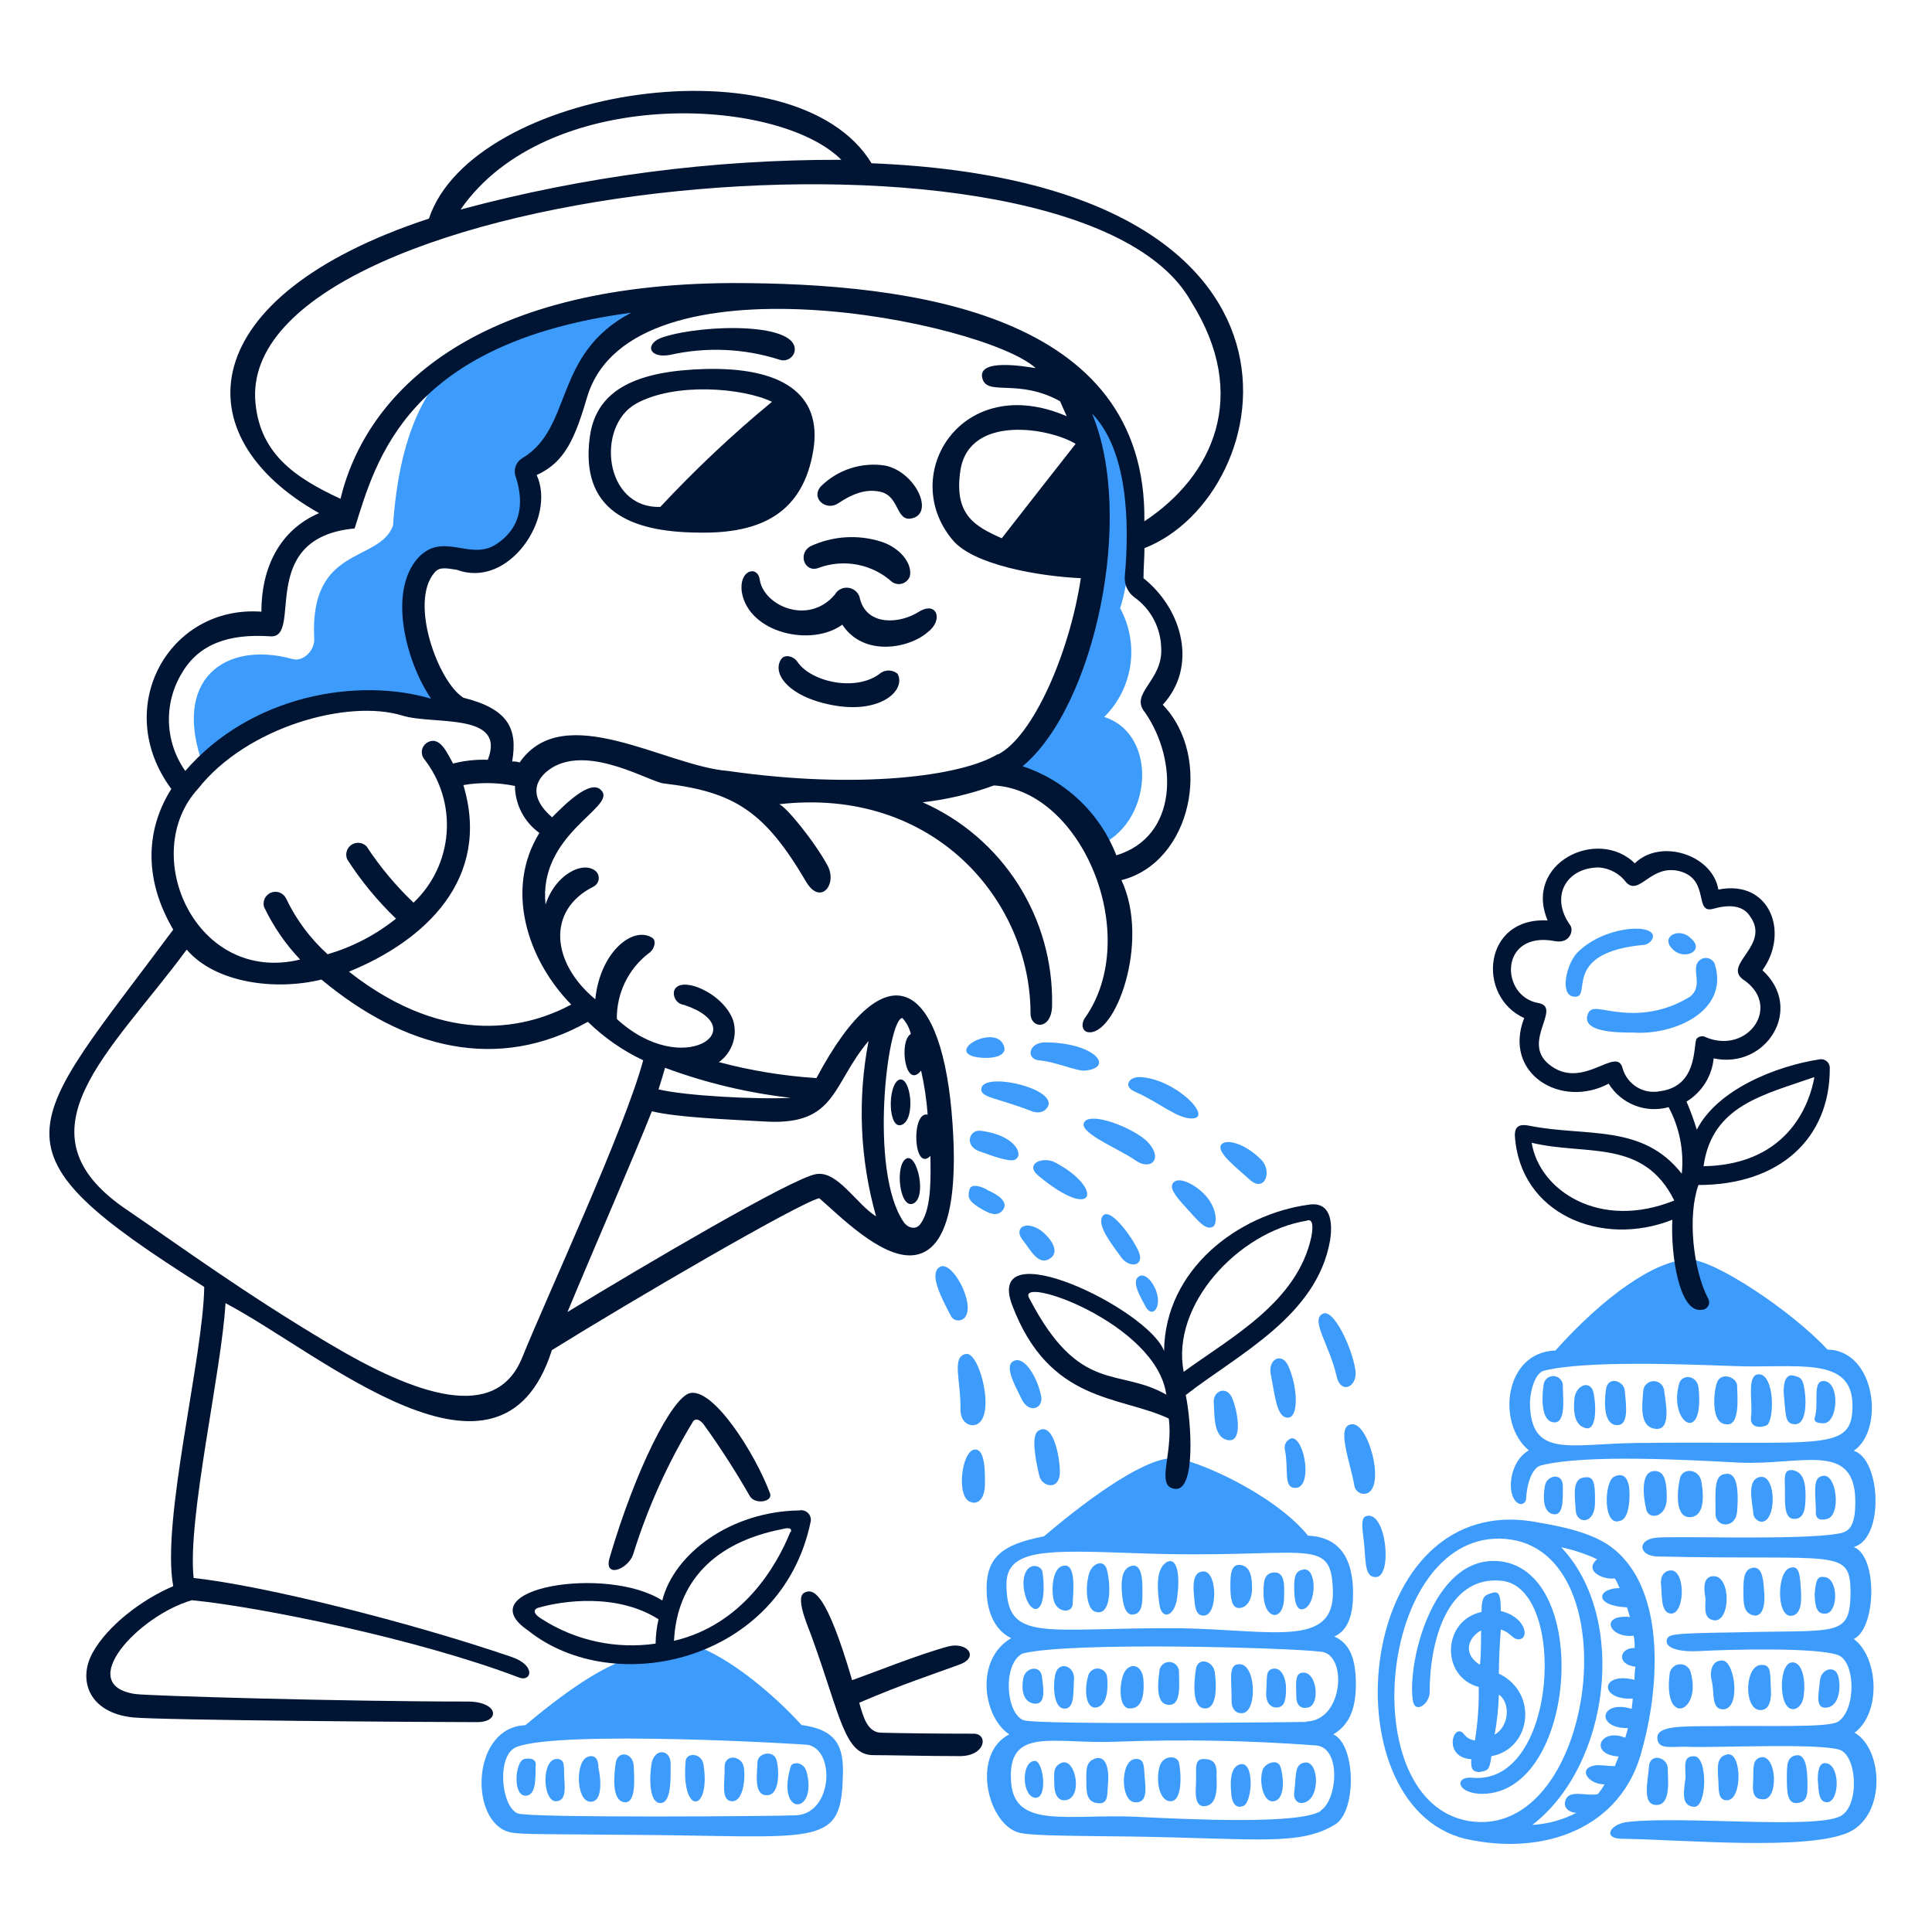 <svg width="155" height="155" viewBox="0 0 155 155" fill="none" xmlns="http://www.w3.org/2000/svg">
<path d="M95.947 133.901C95.793 134.874 95.569 137.182 96.773 137.059C97.677 136.966 97.599 135.029 97.453 134.125C97.306 133.222 96.094 132.921 95.947 133.901Z" fill="#3D9CFB"/>
<path d="M77.512 108.619C76.308 108.843 77.095 110.719 77.056 113.058C77.056 114.185 77.828 114.409 78.183 114.332C79.99 113.961 78.639 108.464 77.512 108.619Z" fill="#3D9CFB"/>
<path d="M99.329 133.523C98.503 133.601 98.842 134.875 98.804 136.457C98.804 137.136 99.182 137.507 99.707 137.438C100.911 137.283 100.765 133.3 99.329 133.523Z" fill="#3D9CFB"/>
<path d="M135.675 121.712C136.447 121.634 136.809 120.731 136.508 118.925C136.354 117.798 134.964 117.72 134.771 118.624C134.578 119.527 134.308 121.858 135.675 121.712Z" fill="#3D9CFB"/>
<path d="M93.013 134.126C92.859 135.176 92.782 136.604 93.615 136.758C94.82 136.982 94.588 135.176 94.588 134.126C94.588 133.97 94.541 133.818 94.455 133.689C94.368 133.56 94.245 133.459 94.102 133.4C93.958 133.34 93.8 133.325 93.647 133.355C93.495 133.385 93.354 133.459 93.244 133.569C93.171 133.642 93.113 133.729 93.073 133.824C93.034 133.92 93.013 134.022 93.013 134.126Z" fill="#3D9CFB"/>
<path d="M90.227 134.126C89.779 134.898 89.701 137.059 90.605 137.059C91.809 137.136 91.794 135.515 91.732 134.743C91.632 133.523 90.674 133.369 90.227 134.126Z" fill="#3D9CFB"/>
<path d="M144.483 127.579C144.406 126.522 144.406 125.549 143.657 125.773C142.553 125.989 142.499 129.633 143.657 129.633C144.483 129.61 144.553 128.583 144.483 127.579Z" fill="#3D9CFB"/>
<path d="M82.251 126.22C81.873 127.123 82.329 128.93 83.023 129.084C83.857 129.161 83.795 126.977 83.626 126.073C83.525 125.618 82.63 125.317 82.251 126.22Z" fill="#3D9CFB"/>
<path d="M104.601 141.421C103.829 141.575 103.999 142.556 103.829 143.83C103.76 144.509 104.277 144.872 104.887 144.509C105.945 143.884 105.744 141.12 104.601 141.421Z" fill="#3D9CFB"/>
<path d="M102.039 133.902C101.521 134.064 101.668 134.674 101.591 135.631C101.514 136.588 101.892 136.905 102.27 136.982C103.042 137.059 103.174 136.457 103.174 135.477C103.174 134.496 102.726 133.686 102.039 133.902Z" fill="#3D9CFB"/>
<path d="M146.513 129.455C147.494 129.308 147.494 126.598 146.359 126.521C145.834 126.452 145.687 126.676 145.587 127.88C145.61 128.93 145.757 129.532 146.513 129.455Z" fill="#3D9CFB"/>
<path d="M139.365 121.256C139.581 118.554 138.986 118.168 138.461 118.246C137.481 118.323 137.635 119.527 137.635 121.48C137.635 122.538 139.249 122.692 139.365 121.256Z" fill="#3D9CFB"/>
<path d="M87.293 134.504C86.992 135.477 87.069 137.152 87.972 136.982C89.03 136.781 88.876 134.805 88.798 134.427C88.752 134.257 88.648 134.109 88.506 134.006C88.363 133.903 88.19 133.852 88.015 133.861C87.839 133.87 87.672 133.939 87.541 134.056C87.41 134.173 87.322 134.331 87.293 134.504Z" fill="#3D9CFB"/>
<path d="M120.474 126.822C125.747 127.355 124.99 143.228 118.158 142.625C116.73 142.479 116.807 143.752 118.614 143.907C126.287 144.355 127.793 126.753 120.721 125.317C115.147 124.267 112.893 133.145 113.341 136.38C113.495 137.584 114.699 136.681 114.699 135.778C114.684 131.864 116.035 126.375 120.474 126.822Z" fill="#3D9CFB"/>
<path d="M84.66 134.35C84.429 135.477 84.583 137.283 85.564 137.059C86.235 136.905 86.088 135.631 86.166 134.743C86.235 133.601 84.9 133.215 84.66 134.35Z" fill="#3D9CFB"/>
<path d="M123.94 119.226C123.786 120.13 123.786 121.334 124.612 121.481C125.438 121.627 125.384 120.353 125.384 119.226C125.384 118.099 124.087 118.323 123.94 119.226Z" fill="#3D9CFB"/>
<path d="M118.667 142.177C119.27 142.023 119.501 142.177 119.648 140.896C122.883 140.294 123.415 135.777 120.25 134.272C120.25 133.145 120.327 131.863 120.404 130.736C121.23 130.96 121.377 131.624 121.948 131.508C122.72 131.338 122.327 129.702 120.404 129.246C120.404 127.895 120.258 127.602 119.632 127.818C119.185 127.98 118.86 127.972 118.86 129.323C115.703 130.003 115.556 134.519 118.637 135.345C118.66 136.779 118.559 138.213 118.335 139.63C118.156 139.612 117.983 139.555 117.827 139.465C117.671 139.374 117.537 139.252 117.432 139.105C116.606 138.124 115.703 140.989 118.034 141.135C117.996 142.1 118.22 142.1 118.667 142.177ZM120.211 135.932C121.192 136.534 121.115 138.487 119.91 139.167C120.106 138.099 120.22 137.017 120.25 135.932H120.211ZM118.667 133.523C117.224 132.558 117.942 131.254 118.822 130.813C118.822 131.67 118.822 132.62 118.745 133.523H118.667Z" fill="#3D9CFB"/>
<path d="M141.256 122.082C142.607 122.237 142.546 117.906 141.025 118.547C140.253 118.863 140.5 120.206 140.654 121.256C140.636 121.444 140.688 121.631 140.799 121.784C140.909 121.936 141.072 122.042 141.256 122.082Z" fill="#3D9CFB"/>
<path d="M82.097 134.65C81.873 135.855 82.252 136.604 83.001 136.681C83.981 136.758 83.68 135.33 83.603 134.573C83.525 133.523 82.252 133.747 82.097 134.65Z" fill="#3D9CFB"/>
<path d="M117.54 147.52C123.863 148.948 130.185 146.694 131.76 140.294C133.196 135.106 133.644 127.124 129.058 123.966C127.514 122.908 125.067 122.422 123.484 122.16C108.685 119.164 106.384 144.795 117.54 147.52ZM128.132 125.093C127.074 125.996 128.502 126.753 129.56 126.637C129.707 126.861 129.784 127.093 129.938 127.409C128.132 127.409 127.831 128.837 130.533 128.953C130.61 129.177 130.687 129.478 130.764 129.725C128.278 129.501 129.105 131.455 131.065 131.231C131.13 131.553 131.156 131.883 131.143 132.211C129.861 132.211 129.707 133.562 131.212 133.716C131.151 134.063 131.125 134.415 131.135 134.766C128.356 134.087 128.278 136.426 130.988 136.272C130.988 136.573 130.911 136.874 130.911 137.098C128.356 136.326 127.977 138.68 130.61 138.642C130.533 138.943 130.463 139.167 130.386 139.414C128.356 138.58 127.452 140.765 129.861 140.919C129.784 141.143 129.637 141.444 129.56 141.691C129.035 141.691 128.58 141.614 128.132 141.614C126.472 141.769 127.36 143.158 128.734 143.158C128.574 143.427 128.396 143.685 128.201 143.93C127.298 144.154 125.793 143.475 125.569 144.532C125.422 145.057 125.947 145.436 126.472 145.436C125.376 146.007 124.171 146.339 122.936 146.408C129.182 141.599 130.61 129.779 125.252 124.136C126.246 124.342 127.212 124.663 128.132 125.093ZM120.304 123.441C131.065 123.588 128.132 147.821 117.818 146.092C108.585 144.509 110.615 123.287 120.327 123.441H120.304Z" fill="#3D9CFB"/>
<path d="M146.591 121.859C147.718 121.558 147.363 118.277 146.29 118.4C145.464 118.493 145.61 119.373 145.688 121.179C145.61 121.859 145.989 122.013 146.591 121.859Z" fill="#3D9CFB"/>
<path d="M143.95 121.858C144.784 121.858 144.854 120.955 144.854 119.975C144.854 118.994 144.707 118.099 143.804 117.944C143.032 117.867 143.202 118.716 143.202 119.372C143.202 120.654 143.124 121.858 143.95 121.858Z" fill="#3D9CFB"/>
<path d="M127.02 118.546C126.117 118.701 126.349 120.052 126.418 121.179C126.488 122.306 127.962 122.314 127.962 120.577C128.001 118.701 127.777 118.4 127.02 118.546Z" fill="#3D9CFB"/>
<path d="M85.332 125.618C84.506 125.695 84.336 127.278 84.506 128.258C84.707 129.386 85.934 129.455 86.05 128.783C86.089 127.88 86.39 125.394 85.332 125.618Z" fill="#3D9CFB"/>
<path d="M129.506 118.469C128.688 118.824 128.58 122.53 129.962 122.013C130.41 121.936 130.734 121.241 130.734 119.905C130.734 118.57 130.263 118.099 129.506 118.469Z" fill="#3D9CFB"/>
<path d="M104.447 134.203C103.845 134.272 103.999 135.253 103.999 136.079C103.999 136.905 104.447 137.121 104.972 136.982C105.945 136.735 105.651 133.987 104.447 134.203Z" fill="#3D9CFB"/>
<path d="M91.354 100.412C90.829 99.207 88.945 96.652 88.42 97.625C88.042 98.397 89.192 99.81 90.002 100.937C90.674 101.771 91.848 101.562 91.354 100.412Z" fill="#3D9CFB"/>
<path d="M141.318 140.973C140.492 141.12 140.715 142.023 140.646 143.004C140.576 143.984 140.793 144.355 141.472 144.355C142.707 144.355 142.545 140.834 141.318 140.973Z" fill="#3D9CFB"/>
<path d="M135.605 134.048C135.548 133.913 135.458 133.795 135.342 133.704C135.227 133.614 135.09 133.554 134.945 133.531C134.8 133.508 134.652 133.522 134.514 133.572C134.376 133.623 134.254 133.707 134.158 133.818C134.029 133.966 133.954 134.153 133.945 134.349C133.428 138.618 136.624 137.345 135.605 134.048Z" fill="#3D9CFB"/>
<path d="M92.782 103.647C92.543 102.875 91.879 102.141 91.431 102.373C90.659 102.744 91.578 104.172 91.879 104.774C92.412 105.832 93.207 104.936 92.782 103.647Z" fill="#3D9CFB"/>
<path d="M81.272 109.221C80.499 109.668 81.65 111.537 81.951 112.224C82.553 113.505 83.835 112.996 83.495 111.853C83.155 110.348 82.098 108.688 81.272 109.221Z" fill="#3D9CFB"/>
<path d="M138.539 144.432C139.813 144.432 139.743 140.572 138.608 140.749C137.636 140.896 137.836 141.954 137.836 142.556C137.937 143.305 137.705 144.432 138.539 144.432Z" fill="#3D9CFB"/>
<path d="M87.138 89.874C86.011 90.708 89.779 92.136 91.13 93.117C92.334 93.942 93.384 92.962 92.033 91.573C90.975 90.553 87.988 89.349 87.138 89.874Z" fill="#3D9CFB"/>
<path d="M78.183 116.292C77.133 116.439 76.686 120.152 77.882 120.507C78.484 120.731 78.994 120.206 79.017 119.149C79.056 117.342 78.863 116.23 78.183 116.292Z" fill="#3D9CFB"/>
<path d="M135.907 144.957C136.957 145.034 137.034 140.896 135.907 140.896C135.003 140.896 135.227 141.668 135.227 142.625C135.081 143.752 134.849 144.887 135.907 144.957Z" fill="#3D9CFB"/>
<path d="M80.368 97.177C80.824 96.73 80.669 96.127 79.318 95.525C78.716 95.147 77.898 94.923 77.774 95.448C77.651 95.973 77.612 96.29 78.546 96.876C79.481 97.463 79.99 97.556 80.368 97.177Z" fill="#3D9CFB"/>
<path d="M134.1 129.455C135.227 129.386 135.227 125.773 133.945 125.997C133.498 126.074 133.173 126.452 133.266 127.201C133.359 127.95 133.197 129.455 134.1 129.455Z" fill="#3D9CFB"/>
<path d="M146.661 141.499C145.989 141.259 145.834 141.954 145.834 142.78C145.912 143.452 145.834 144.525 146.514 144.587C147.564 144.679 147.649 141.854 146.661 141.499Z" fill="#3D9CFB"/>
<path d="M94.287 117.003C92.18 116.779 87.741 119.867 83.757 123.256C80.291 123.928 79.017 124.985 79.164 127.888C79.241 129.393 79.843 130.822 81.125 131.424C78.183 133.153 78.863 137.747 80.97 139.144C77.959 140.688 79.164 146.092 81.572 146.972C82.344 147.273 84.884 147.273 90.906 147.343C100.834 147.497 104.3 148.115 107.118 146.37C108.855 145.312 108.778 139.97 106.971 139.144C108.098 138.464 108.778 137.337 108.778 135.153C108.778 132.968 108.253 131.841 107.049 131.293C108.253 130.768 108.554 129.339 108.554 127.834C108.554 125.047 107.496 123.318 104.941 123.202C102.193 119.828 95.947 117.118 94.287 117.003ZM105.952 145.297C104.246 146.385 95.569 145.976 91.053 145.752C85.71 145.528 81.426 146.733 81.125 143.042C80.746 138.41 84.506 139.954 89.617 139.731C94.935 139.533 100.26 139.633 105.566 140.032C107.612 140.163 107.326 144.386 105.952 145.258V145.297ZM104.825 138.148C104.748 138.148 83.132 138.418 82.097 138.001C80.669 137.399 80.445 133.485 82.028 132.659C85.934 131.679 103.544 132.204 105.875 132.505C108.137 132.543 107.836 138.04 104.825 138.109V138.148ZM106.933 127.618C107.079 132.204 102.115 130.775 94.743 130.629C83.757 130.551 80.746 131.902 80.746 127.093C80.746 124.198 84.166 124.368 91.053 124.607C104.871 125.132 106.794 123.047 106.933 127.579V127.618Z" fill="#3D9CFB"/>
<path d="M145.008 143.305C145.008 142.478 145.008 140.749 144.182 140.819C143.356 140.888 143.356 141.591 143.356 142.625C143.356 143.66 143.356 144.733 144.182 144.656C145.008 144.578 145.008 143.907 145.008 143.305Z" fill="#3D9CFB"/>
<path d="M90.829 125.618C90.057 125.773 89.925 126.676 90.003 127.726C90.08 128.776 90.304 129.532 90.829 129.532C91.732 129.532 91.655 128.405 91.655 127.425C91.655 126.444 91.508 125.495 90.829 125.618Z" fill="#3D9CFB"/>
<path d="M137.481 129.988C138.84 130.212 138.91 126.452 137.481 126.452C136.578 126.452 136.709 127.579 136.81 128.104C136.91 128.629 136.509 129.834 137.481 129.988Z" fill="#3D9CFB"/>
<path d="M96.627 126.074C95.646 125.997 95.723 127.278 95.793 128.027C95.862 128.776 95.87 129.687 96.627 129.61C97.677 129.532 97.677 126.22 96.627 126.074Z" fill="#3D9CFB"/>
<path d="M141.549 127.88C141.472 126.977 141.472 125.695 140.646 125.773C140.191 125.85 139.874 126.151 139.874 127.278C139.874 128.405 139.797 129.231 140.476 129.532C141.156 129.833 141.619 129.308 141.549 127.88Z" fill="#3D9CFB"/>
<path d="M133.799 141.876C133.799 140.973 132.363 140.595 132.293 141.722C132.224 142.849 131.691 144.81 132.895 144.81C134.1 144.81 133.799 142.702 133.799 141.876Z" fill="#3D9CFB"/>
<path d="M93.615 125.317C92.712 125.85 92.844 127.424 93.013 128.706C93.183 129.987 94.218 129.764 94.442 128.181C94.665 126.598 94.519 124.869 93.615 125.317Z" fill="#3D9CFB"/>
<path d="M87.293 126.598C87.069 127.579 87.216 129.162 87.895 129.308C89.099 129.687 89.177 127.355 88.798 125.919C88.575 125.016 87.44 125.394 87.293 126.598Z" fill="#3D9CFB"/>
<path d="M146.66 136.982C147.641 136.758 147.718 135.106 147.432 134.35C147.147 133.593 146.074 133.902 146.004 134.875C145.935 135.847 145.533 137.206 146.66 136.982Z" fill="#3D9CFB"/>
<path d="M138.238 137.136C139.666 137.136 139.21 133.369 138.238 133.222C137.404 133.145 137.111 133.994 137.334 134.874C137.558 135.754 137.257 137.136 138.238 137.136Z" fill="#3D9CFB"/>
<path d="M104.601 129.084C105.651 128.706 105.651 125.773 104.601 125.919C103.922 125.996 103.829 126.521 103.829 127.355C103.829 128.189 103.922 129.308 104.601 129.084Z" fill="#3D9CFB"/>
<path d="M101.367 127.81C101.367 130.003 103.019 130.188 103.019 128.111C103.019 127.432 103.173 126.081 102.193 126.158C101.436 126.22 101.367 126.822 101.367 127.81Z" fill="#3D9CFB"/>
<path d="M142.075 135.531C141.998 134.249 142.152 133.5 141.249 133.577C139.998 133.685 139.898 136.943 141.094 137.183C141.697 137.283 142.152 136.835 142.075 135.531Z" fill="#3D9CFB"/>
<path d="M144.707 136.009C144.854 135.106 144.707 133.369 143.804 133.369C142.901 133.369 142.754 135.631 143.202 136.603C143.65 137.576 144.63 137.074 144.707 136.009Z" fill="#3D9CFB"/>
<path d="M99.483 125.549C98.711 125.472 98.711 126.452 98.711 127.278C98.711 128.104 98.788 129.007 99.39 129.007C99.993 129.007 100.448 128.405 100.448 127.425C100.463 126.22 100.162 125.618 99.483 125.549Z" fill="#3D9CFB"/>
<path d="M133.722 120.129C133.722 118.585 133.42 117.96 132.664 118.022C131.537 118.114 131.892 120.338 132.062 121.032C132.216 122.013 133.76 121.781 133.722 120.129Z" fill="#3D9CFB"/>
<path d="M146.29 114.185C147.494 114.185 147.641 110.796 146.29 110.796C145.387 110.796 145.935 112.61 145.611 113.66C145.472 114.108 145.834 114.185 146.29 114.185Z" fill="#3D9CFB"/>
<path d="M84.282 100.937C85.054 100.396 84.282 99.284 83.456 98.682C82.175 97.856 81.349 98.605 82.028 99.454C82.584 100.111 83.286 101.67 84.282 100.937Z" fill="#3D9CFB"/>
<path d="M144.028 114.262C144.854 114.262 144.931 112.718 144.8 111.699C144.669 110.68 144.568 110.495 143.819 110.348C143.295 110.271 142.993 110.873 143.14 112.224C143.287 113.575 143.202 114.262 144.028 114.262Z" fill="#3D9CFB"/>
<path d="M84.66 93.263C83.68 92.738 82.159 93.364 83.302 94.321C87.895 98.142 88.59 95.34 84.66 93.263Z" fill="#3D9CFB"/>
<path d="M140.484 113.66C140.337 114.787 141.688 114.486 141.843 114.262C142.368 113.49 142.291 110.494 141.241 110.27C140.044 110.054 140.646 112.525 140.484 113.66Z" fill="#3D9CFB"/>
<path d="M126.194 79.946C127.955 80.278 124.99 76.464 131.838 75.808C132.216 75.808 132.664 75.43 132.61 75.036C132.378 74.063 128.541 74.364 126.511 76.464C125.669 77.383 125.137 79.745 126.194 79.946Z" fill="#3D9CFB"/>
<path d="M85.031 118.099C85.031 116.894 84.506 114.03 83.302 114.787C82.7 115.165 83.078 117.103 83.379 118.4C83.603 119.318 85.031 119.604 85.031 118.099Z" fill="#3D9CFB"/>
<path d="M136.277 111.398C136.207 110.348 135.003 110.193 134.733 110.95C133.791 114.1 136.74 116.03 136.277 111.398Z" fill="#3D9CFB"/>
<path d="M56.443 141.576C56.289 140.595 55.069 140.595 55.007 141.275C54.614 145.69 57.038 145.436 56.443 141.576Z" fill="#3D9CFB"/>
<path d="M138.462 114.262C139.666 114.486 139.365 111.853 139.365 111.174C139.365 110.495 138.006 109.97 137.713 111.02C137.481 111.776 137.257 114.185 138.462 114.262Z" fill="#3D9CFB"/>
<path d="M52.976 144.656C53.879 144.656 53.802 142.703 53.802 141.498C53.802 140.294 52.451 140.217 52.258 141.575C52.065 142.934 52.15 144.656 52.976 144.656Z" fill="#3D9CFB"/>
<path d="M58.697 144.509C59.6 144.586 59.824 142.78 59.677 141.799C59.531 140.819 58.095 140.672 58.133 141.799C58.172 142.926 57.794 144.432 58.697 144.509Z" fill="#3D9CFB"/>
<path d="M134.308 76.256C135.212 77.028 136.794 76.256 135.659 75.283C134.702 74.303 133.042 75.206 134.308 76.256Z" fill="#3D9CFB"/>
<path d="M132.818 114.633C134.169 114.787 133.59 112.316 133.498 111.475C133.467 111.329 133.398 111.194 133.298 111.083C133.197 110.972 133.07 110.89 132.927 110.845C132.785 110.8 132.633 110.794 132.488 110.827C132.342 110.86 132.208 110.931 132.099 111.033C131.953 111.169 131.86 111.354 131.838 111.552C131.761 112.602 131.459 114.486 132.818 114.633Z" fill="#3D9CFB"/>
<path d="M129.676 114.332C130.649 114.409 130.502 112.981 130.348 111.553C130.278 110.781 128.997 110.348 128.843 111.475C128.688 112.603 128.68 114.262 129.676 114.332Z" fill="#3D9CFB"/>
<path d="M100.232 94.614C101.436 95.741 102.1 94.02 101.212 93.07C100.062 91.881 98.657 91.41 98.124 91.712C97.252 92.213 99.259 93.719 100.232 94.614Z" fill="#3D9CFB"/>
<path d="M61.484 144.023C62.535 144.1 62.535 142.147 62.311 141.244C62.087 140.34 60.767 140.641 60.767 141.39C60.767 142.139 60.427 144.023 61.484 144.023Z" fill="#3D9CFB"/>
<path d="M78.724 87.396C78.724 88.075 79.998 88.075 82.707 89.125C83.611 89.504 84.136 88.901 84.136 88.523C84.128 87.133 78.724 86.006 78.724 87.396Z" fill="#3D9CFB"/>
<path d="M103.621 115.389C103.522 115.418 103.43 115.466 103.35 115.53C103.27 115.595 103.203 115.675 103.155 115.765C103.106 115.856 103.075 115.955 103.065 116.058C103.055 116.16 103.066 116.264 103.096 116.362C103.397 117.944 102.941 119.373 103.922 119.373C105.35 119.373 104.671 115.312 103.621 115.389Z" fill="#3D9CFB"/>
<path d="M83.835 83.629C82.553 83.629 82.29 84.91 83.302 85.065C84.583 85.134 86.39 85.968 87.069 85.891C89.47 85.636 87.772 83.629 83.835 83.629Z" fill="#3D9CFB"/>
<path d="M42.068 141.12C41.296 141.274 41.087 144.285 42.292 144.054C42.971 143.907 42.971 142.78 42.971 141.738C43.041 141.352 42.894 140.973 42.068 141.12Z" fill="#3D9CFB"/>
<path d="M135.605 79.946C133.996 80.96 132.095 81.41 130.201 81.228C128.542 81.104 127.715 80.625 127.414 81.297C126.735 82.841 129.823 82.841 131.027 82.841C134.339 83.065 138.747 81.112 137.574 77.344C137.501 77.156 137.358 77.005 137.175 76.921C136.992 76.837 136.783 76.829 136.594 76.897C135.374 77.46 136.81 78.966 135.605 79.946Z" fill="#3D9CFB"/>
<path d="M103.242 113.729C104.223 113.884 104.146 111.251 103.32 109.514C102.795 108.464 101.667 109.066 101.969 110.348C102.27 111.853 102.416 113.66 103.242 113.729Z" fill="#3D9CFB"/>
<path d="M78.562 92.36C79.457 92.677 80.97 93.263 81.426 93.04C82.198 92.661 81.426 91.063 78.716 90.724C77.736 90.577 77.35 91.936 78.562 92.36Z" fill="#3D9CFB"/>
<path d="M77.357 105.754C78.391 104.758 76.307 100.867 75.327 101.693C74.555 102.295 75.55 104.171 76.307 105.607C76.359 105.695 76.43 105.77 76.514 105.826C76.599 105.883 76.696 105.919 76.796 105.933C76.897 105.947 77 105.938 77.097 105.907C77.194 105.876 77.283 105.824 77.357 105.754Z" fill="#3D9CFB"/>
<path d="M78.114 84.763C78.886 84.972 80.97 84.987 80.523 83.86C79.843 82.2 76.091 84.192 78.114 84.763Z" fill="#3D9CFB"/>
<path d="M64.719 142.178C64.488 141.275 63.515 141.352 63.438 141.722C62.226 145.775 65.6 145.613 64.719 142.178Z" fill="#3D9CFB"/>
<path d="M97.376 112.525C97.453 113.428 97.298 115.312 98.503 115.536C99.707 115.76 99.329 113.359 98.881 112.224C98.433 111.089 97.298 111.598 97.376 112.525Z" fill="#3D9CFB"/>
<path d="M94.063 94.993C93.84 95.448 94.519 96.197 95.345 97.1C96.171 98.004 96.696 98.644 97.229 98.459C97.761 98.274 97.599 96.915 96.773 95.973C95.947 95.031 94.442 94.244 94.063 94.993Z" fill="#3D9CFB"/>
<path d="M91.13 87.62C93.014 88.446 94.519 89.828 95.724 89.727C97.267 89.604 94.287 86.57 91.508 86.415C90.605 86.338 90.003 87.172 91.13 87.62Z" fill="#3D9CFB"/>
<path d="M87.988 67.902C92.427 66.25 93.029 58.947 88.59 57.519C89.72 56.4 90.455 54.943 90.685 53.37C90.914 51.796 90.626 50.191 89.864 48.795C89.864 48.795 93.176 39.608 86.181 29.981C90.397 38.937 86.104 57.519 80.778 61.958C80.747 61.958 85.934 62.962 87.988 67.902Z" fill="#3D9CFB"/>
<path d="M96.549 141.12C95.723 141.12 96.025 142.101 95.947 143.228C95.87 144.355 96.025 145.034 96.773 144.888C97.522 144.741 97.677 143.83 97.599 142.479C97.677 141.421 97.298 141.12 96.549 141.12Z" fill="#3D9CFB"/>
<path d="M87.988 141.051C87.085 141.275 87.154 141.954 87.154 142.857C87.154 143.761 87.154 144.509 87.988 144.656C88.961 144.811 88.814 143.984 88.891 143.112C89.022 141.576 88.575 140.935 87.988 141.051Z" fill="#3D9CFB"/>
<path d="M85.186 141.421C84.414 141.722 84.584 142.402 84.584 143.081C84.584 144.285 85.108 144.432 85.356 144.432C86.954 144.432 86.328 140.997 85.186 141.421Z" fill="#3D9CFB"/>
<path d="M83.078 141.275C81.951 141.198 81.951 143.907 82.931 144.208C84.074 144.556 83.773 141.445 83.078 141.275Z" fill="#3D9CFB"/>
<path d="M91.076 141.12C89.879 141.22 89.871 144.432 90.998 144.586C92.126 144.74 91.902 143.382 91.832 142.556C91.763 141.73 91.848 141.058 91.076 141.12Z" fill="#3D9CFB"/>
<path d="M109.604 121.634C109.079 121.781 109.357 122.916 109.458 124.043C109.573 125.471 109.527 126.598 110.43 126.521C111.735 126.405 111.21 121.14 109.604 121.634Z" fill="#3D9CFB"/>
<path d="M93.083 141.575C92.689 142.618 92.936 144.509 93.917 144.509C94.897 144.509 94.758 142.193 94.588 141.421C94.457 140.819 93.392 140.819 93.083 141.575Z" fill="#3D9CFB"/>
<path d="M101.29 142.023C100.988 143.004 101.367 144.656 102.193 144.509C103.173 144.355 102.965 142.402 102.718 141.722C102.471 141.043 101.436 141.498 101.29 142.023Z" fill="#3D9CFB"/>
<path d="M108.739 109.893C108.438 108.017 107.01 105.075 106.176 105.376C105.049 105.832 106.64 107.801 107.234 110.418C107.574 111.938 108.963 111.251 108.739 109.893Z" fill="#3D9CFB"/>
<path d="M99.406 141.576C98.58 141.877 98.726 143.382 98.804 144.131C98.881 144.586 99.105 145.111 99.707 144.903C100.487 144.725 100.71 141.081 99.406 141.576Z" fill="#3D9CFB"/>
<path d="M127.175 114.563C128.078 114.864 128.078 112.903 127.854 111.776C127.631 110.649 126.419 111.097 126.31 112.224C126.202 113.351 126.349 114.331 127.175 114.563Z" fill="#3D9CFB"/>
<path d="M44.755 141.12C43.389 140.973 43.497 144.656 44.678 144.509C45.28 144.432 45.358 143.83 45.28 142.78C45.203 141.73 45.381 141.197 44.755 141.12Z" fill="#3D9CFB"/>
<path d="M36.124 56.47C34.163 53.984 32.434 49.097 33.862 45.932C34.843 43.824 36.047 45.16 38.834 45.106C41.621 45.052 43.721 41.794 41.845 37.579C47.334 36.151 44.933 25.844 54.258 24.563C39.737 24.262 32.511 27.875 31.531 42.172C30.404 45.183 24.837 43.716 25.208 51.197C25.285 52.177 24.305 53.158 23.409 52.857C18.136 51.428 13.697 54.401 16.33 61.511C24.606 54.362 28.975 56.917 36.124 56.47Z" fill="#3D9CFB"/>
<path d="M49.388 141.498C49.241 142.556 49.087 144.432 50.067 144.586C51.047 144.741 50.893 142.703 50.839 141.653C50.785 140.603 49.519 140.371 49.388 141.498Z" fill="#3D9CFB"/>
<path d="M47.187 140.935C46.13 141.236 46.207 144.47 47.334 144.548C48.461 144.625 48.16 142.44 48.013 141.838C48.013 141.197 47.789 140.749 47.187 140.935Z" fill="#3D9CFB"/>
<path d="M42.145 138.41C37.93 138.564 37.629 145.713 40.601 146.902C41.373 147.203 42.407 147.126 50.228 147.203C65.429 147.28 67.459 148.33 67.613 142.687C67.76 140.054 67.088 138.773 64.302 138.394C62.348 136.217 58.581 132.905 55.501 131.925C51.857 133.168 50.498 131.408 42.145 138.41ZM64.865 139.992C67.05 140.517 66.749 145.489 63.885 145.636C62.68 145.713 42.5 145.867 41.543 145.489C40.184 144.956 39.806 140.749 41.465 140.147C45.078 138.788 64.417 139.915 64.865 139.992Z" fill="#3D9CFB"/>
<path d="M124.612 114.107C125.67 114.262 125.384 112.154 125.384 111.251C125.404 111.046 125.342 110.842 125.212 110.683C125.082 110.524 124.894 110.423 124.689 110.402C124.485 110.381 124.28 110.443 124.121 110.573C123.962 110.704 123.861 110.892 123.84 111.096C123.717 111.853 123.562 113.961 124.612 114.107Z" fill="#3D9CFB"/>
<path d="M122.659 116.362C121.115 117.196 120.79 119.882 121.755 120.577C121.804 120.614 121.86 120.64 121.92 120.654C121.98 120.667 122.041 120.667 122.101 120.654C122.161 120.641 122.217 120.616 122.266 120.579C122.315 120.542 122.356 120.495 122.385 120.441C122.423 120.37 122.441 120.288 122.435 120.207C122.512 118.925 122.96 117.721 123.639 117.566C127.175 116.663 135.374 117.119 139.512 117.343C144.483 117.566 148.776 115.613 148.845 120.353C148.884 122.762 148.173 122.932 147.34 123.063C144.19 123.573 134.47 123.217 132.895 123.364C131.321 123.511 131.459 124.792 132.895 124.87C147.672 125.217 148.467 124.098 148.467 127.958C148.366 131.378 147.317 130.745 139.288 130.961C133.945 131.038 133.884 131.115 133.721 131.563C133.567 132.242 134.771 132.543 136.277 132.466C138.909 132.319 145.688 132.165 147.417 132.767C148.845 133.223 148.961 137.06 147.494 138.109C146.722 138.642 141.851 138.411 137.334 138.488C134.702 138.488 132.895 138.488 132.965 139.468C133.034 140.449 134.169 140.07 135.605 140.148C138.006 140.217 145.834 139.847 147.564 140.371C148.999 140.819 149.223 144.888 147.641 145.714C145.541 146.764 135.142 145.675 130.657 146.162C129.113 146.316 128.549 147.52 130.132 147.52C135.173 147.597 145.031 148.501 148.343 146.995C151.354 145.559 151.053 140.294 148.791 139.013C150.976 137.361 150.675 132.922 148.722 131.493C150.52 130.66 150.675 124.87 148.722 124.113C151.2 123.441 150.899 117.041 148.722 116.393C151.2 114.741 150.52 108.349 146.614 108.271C143.75 105.183 137.504 101.007 135.474 101.045C132.764 101.099 128.626 104.056 124.789 108.349C120.705 108.464 120.026 114.185 122.659 116.362ZM123.863 109.97C127.175 109.144 134.926 109.445 138.987 109.592C144.028 109.815 148.621 108.688 148.621 112.757C148.621 116.547 146.305 115.582 131.236 115.768C125.893 115.837 122.744 117.041 122.744 112.456C122.813 111.251 123.261 110.117 123.863 109.97Z" fill="#3D9CFB"/>
<path d="M108.663 119.226C108.698 119.405 108.797 119.566 108.94 119.679C109.083 119.793 109.262 119.851 109.445 119.845C109.565 119.842 109.684 119.809 109.79 119.751C111.071 118.979 109.79 114.262 108.516 114.262C107.08 114.262 108.361 117.342 108.663 119.226Z" fill="#3D9CFB"/>
<path d="M72.092 86.639C71.189 87.172 71.258 90.608 72.316 90.252C73.512 89.851 73.072 86.192 72.092 86.639Z" fill="#001434"/>
<path d="M104.972 96.653C99.328 97.425 93.461 101.841 93.392 108.387C92.118 105.006 78.947 98.683 81.202 104.705C84.181 112.587 89.809 111.946 93.77 113.807C94.148 116.671 92.643 119.303 94.295 119.45C95.947 119.597 95.576 114.046 95.129 111.923C99.266 108.688 105.659 105.608 106.709 99.509C106.933 98.081 106.778 96.352 104.972 96.653ZM82.584 104.172C81.387 102.18 92.797 106.133 93.569 111.892C89.748 109.684 86.629 111.954 82.584 104.172ZM105.203 99.247C104.068 104.442 98.88 107.221 94.966 110.055C93.916 104.712 99.328 98.837 104.825 97.934C105.203 97.78 105.427 98.081 105.203 99.247Z" fill="#001434"/>
<path d="M73.219 96.575C74.415 96.174 73.597 92.437 72.694 92.962C71.791 93.487 72.161 96.93 73.219 96.575Z" fill="#001434"/>
<path d="M145.989 84.988C142.523 85.513 137.783 87.396 136.131 90.631C135.897 89.865 135.621 89.112 135.305 88.377C135.912 88.008 136.425 87.503 136.803 86.901C137.181 86.299 137.413 85.618 137.482 84.91C141.697 85.814 144.785 80.927 141.396 77.839C143.58 74.828 141.998 70.536 137.86 71.369C137.404 68.582 133.228 67.231 131.159 69.262C128.156 66.328 122.211 69.262 124.164 73.848C118.969 73.546 118.444 79.946 122.281 81.676C120.551 86.115 125.214 88.979 129.059 86.941C129.548 87.734 130.282 88.346 131.149 88.686C132.017 89.026 132.971 89.074 133.869 88.825C134.742 90.461 135.11 92.321 134.926 94.167C131.761 90.106 127.206 91.233 122.659 90.307C121.887 90.152 121.532 90.384 121.532 91.079C121.91 97.401 128.48 100.111 134.17 97.857C134.023 100.567 134.702 105.454 136.578 105.075C136.679 105.066 136.776 105.031 136.86 104.975C136.943 104.918 137.011 104.84 137.057 104.75C137.102 104.66 137.124 104.559 137.12 104.458C137.116 104.357 137.086 104.258 137.034 104.172C135.83 101.856 135.374 97.556 136.262 95.07C142.808 95.07 146.8 91.31 146.8 85.737C146.809 85.63 146.794 85.523 146.756 85.424C146.718 85.324 146.657 85.235 146.579 85.163C146.5 85.09 146.407 85.037 146.304 85.007C146.202 84.976 146.094 84.97 145.989 84.988ZM122.883 91.681C127.253 92.739 131.838 91.31 134.324 96.313C128.341 98.737 123.501 95.51 122.883 91.681ZM133.197 87.543C132.56 87.674 131.897 87.561 131.339 87.227C130.782 86.892 130.37 86.36 130.186 85.737C129.731 83.783 126.951 87.62 124.242 85.366C122.057 83.559 125.361 80.819 123.416 80.471C120.328 79.931 120.25 74.635 124.767 75.507C125.971 75.731 126.272 74.604 125.971 74.226C124.319 71.91 125.67 69.594 128.287 69.594C128.716 69.627 129.133 69.751 129.51 69.959C129.887 70.167 130.215 70.453 130.472 70.798C131.545 71.91 132.425 69.3 134.756 69.895C137.227 70.559 135.86 73.369 137.466 72.906C138.524 72.605 139.782 72.535 140.4 73.508C142.075 75.824 138.261 77.322 139.798 78.549C143.032 80.649 140.261 84.632 136.864 83.22C136.74 83.145 136.592 83.119 136.45 83.146C136.308 83.173 136.18 83.251 136.092 83.366C135.853 84.084 136.138 87.149 133.197 87.543ZM145.549 86.493C145.248 88.145 143.743 93.441 136.671 93.565C137.35 88.678 141.488 87.844 145.549 86.416V86.493Z" fill="#001434"/>
<path d="M67.274 40.365C68.934 39.238 69.984 39.308 70.663 39.462C72.207 39.84 71.867 41.948 73.218 41.57C74.948 41.114 73.442 37.879 71.034 37.354C70.098 37.205 69.14 37.278 68.239 37.569C67.337 37.861 66.517 38.361 65.846 39.03C65.02 39.987 66.293 41.045 67.274 40.365Z" fill="#001434"/>
<path d="M55.308 111.776C53.88 112.224 51.023 117.798 48.916 124.947C48.391 126.676 50.39 125.912 50.792 124.715C51.954 120.969 53.571 117.381 55.609 114.031C55.841 113.73 56.211 113.961 56.443 114.262C57.77 116.1 58.999 118.007 60.125 119.975C60.504 120.747 62.009 120.508 61.785 119.828C60.581 116.594 57.192 111.251 55.308 111.776Z" fill="#001434"/>
<path d="M70.664 43.446C68.801 42.866 66.789 43.001 65.021 43.824C63.963 44.426 64.565 46.009 65.692 45.553C66.682 45.191 67.752 45.104 68.787 45.304C69.823 45.504 70.784 45.983 71.567 46.688C71.686 46.772 71.822 46.827 71.966 46.849C72.109 46.871 72.256 46.86 72.395 46.815C72.533 46.771 72.659 46.696 72.763 46.595C72.868 46.494 72.947 46.37 72.996 46.233C73.219 45.252 72.254 43.948 70.664 43.446Z" fill="#001434"/>
<path d="M78.114 139.09C75.026 139.09 72.247 139.051 70.734 139.012C69.622 139.012 69.282 137.847 68.935 136.604C72.54 135.06 74.802 134.349 77.056 133.516C78.562 132.914 77.581 131.709 76.084 132.088C73.822 132.69 70.062 134.195 68.364 134.797C66.326 127.849 65.275 127.347 64.504 127.795C63.731 128.243 65.036 130.953 65.183 131.485C67.445 137.731 67.746 140.811 70.077 140.811C71.351 140.811 74.439 140.888 76.925 140.888C79.087 140.935 79.318 139.09 78.114 139.09Z" fill="#001434"/>
<path d="M73.744 49.066C72.238 50.039 69.606 50.263 69.004 48.086C68.972 47.859 68.87 47.649 68.713 47.484C68.555 47.319 68.349 47.208 68.125 47.166C67.9 47.124 67.669 47.154 67.462 47.251C67.255 47.348 67.085 47.508 66.974 47.707C64.866 50.193 61.276 48.618 60.952 46.503C60.775 45.306 59.223 45.731 59.524 47.561C60.126 50.795 65.09 51.922 67.576 50.116C69.305 52.748 72.98 52 74.424 50.718C75.705 49.769 75.18 48.194 73.744 49.066H73.744Z" fill="#001434"/>
<path d="M41.012 132.921C32.612 130.057 21.071 127.201 15.535 126.599C15.01 121.858 17.79 109.97 18.091 104.55C25.811 108.603 40.147 121.303 44.277 108.317C50.824 104.249 63.994 96.575 65.724 96.127C67.383 97.556 70.618 100.868 73.173 100.713C76.339 100.489 76.786 95.224 76.416 90.106C75.644 78.804 71.197 75.793 65.5 86.493C62.855 86.322 60.233 85.893 57.672 85.211C58.194 84.841 58.586 84.313 58.79 83.706C58.994 83.098 59 82.441 58.806 81.83C57.973 79.568 54.367 78.14 54.066 79.568C54.05 79.692 54.059 79.817 54.092 79.938C54.125 80.058 54.181 80.171 54.258 80.269C54.335 80.368 54.431 80.45 54.54 80.511C54.648 80.572 54.768 80.611 54.892 80.626C60.536 82.501 54.815 86.639 49.488 81.753C49.475 80.736 49.699 79.729 50.142 78.814C50.586 77.899 51.237 77.099 52.044 76.48C52.499 76.186 52.723 75.43 52.275 75.206C50.731 74.303 48.137 76.41 47.759 80.17C44.223 77.236 43.845 73.021 47.605 71.138C47.704 71.089 47.792 71.02 47.862 70.934C47.933 70.849 47.984 70.75 48.012 70.643C48.041 70.536 48.046 70.424 48.028 70.315C48.009 70.206 47.968 70.102 47.906 70.01C47.026 68.945 44.594 70.01 43.768 72.573C43.173 66.93 49.388 64.792 48.284 63.464C47.458 62.337 45.196 64.668 44.293 65.571C42.494 64.027 42.749 62.561 44.293 61.588C47.381 59.72 52.337 62.862 53.325 62.862C58.968 63.541 61.377 65.124 64.689 70.767C65.816 72.643 67.175 70.991 66.418 69.486C65.368 67.532 63.037 64.668 62.504 64.522C74.995 63.086 82.677 72.342 82.677 81.297C82.677 82.579 84.406 82.656 84.406 80.626C84.47 77.194 83.519 73.82 81.671 70.927C79.824 68.034 77.163 65.752 74.023 64.367C75.974 64.146 77.892 63.693 79.736 63.016C86.815 63.387 91.686 75.082 87.039 81.675C86.722 82.123 86.815 82.718 87.263 82.803C89.455 83.212 92.304 75.584 89.972 70.613C95.616 69.184 97.345 60.754 93.284 56.539C96.071 53.536 94.936 48.942 91.74 46.387C91.74 45.553 91.817 44.804 91.817 43.978C102.556 39.809 108.03 14.642 69.923 13.098C63.824 3.062 37.939 7.007 34.411 17.537C15.45 23.783 14.617 35 25.602 41.168C22.445 42.519 20.97 45.53 20.97 49.074C13.52 48.541 8.935 56.794 13.744 63.294C11.567 66.753 11.637 70.744 13.899 74.581C1.855 90.793 -1.379 92.036 16.385 103.245C16.307 108.896 12.918 122.059 13.899 127.255C11.413 128.305 8.634 130.412 7.429 132.597C6.225 134.782 7.128 137.414 10.664 137.785C13.073 138.017 34.519 138.163 38.279 138.163C40.162 138.163 40.008 136.511 37.507 136.511C27.471 136.511 11.922 136.056 10.872 135.909C5.932 135.199 11.096 129.625 15.389 128.382C20.793 128.907 33.446 131.47 41.575 134.558C42.594 135.029 43.111 133.632 41.012 132.921ZM72.394 81.675C72.728 82.036 72.963 82.478 73.073 82.957C72.093 83.513 72.625 87.481 73.899 85.891C74.163 87.054 74.338 88.236 74.424 89.426C73.081 89.125 73.274 94.112 74.648 92.738C74.648 94.02 74.802 96.876 73.876 98.142C73.575 98.667 72.895 98.59 72.517 98.065C69.668 93.974 71.22 81.675 72.394 81.675ZM53.356 85.667C56.607 86.875 59.992 87.684 63.438 88.075C60.883 88.222 54.946 87.921 52.831 87.396C53.055 86.717 53.202 86.192 53.356 85.667ZM61.485 89.982C67.129 90.283 66.75 86.971 69.684 83.513C68.783 88.187 68.99 93.007 70.286 97.587C68.704 96.606 67.198 93.896 65.469 94.197C63.585 94.499 51.696 101.501 45.528 105.26C47.558 100.366 50.87 92.769 52.298 89.156C54.336 89.65 58.32 89.805 61.485 89.982ZM43.274 66.822C40.487 71.338 42.293 76.982 45.829 80.595C42.594 82.324 36.048 84.277 27.995 77.954C34.094 75.476 39.437 70.504 37.175 62.985C38.546 62.751 39.95 62.775 41.313 63.055C41.32 63.793 41.501 64.519 41.842 65.173C42.183 65.828 42.673 66.393 43.274 66.822ZM21.225 72.844C21.955 74.364 22.919 75.76 24.081 76.982C15.728 79.012 11.065 68.551 15.883 63.286C19.797 58.315 27.918 56.06 32.288 57.411C34.766 58.183 40.641 57.11 39.136 60.955C38.197 60.923 37.259 61.024 36.349 61.256C35.901 60.484 35.299 58.94 34.241 59.596C34.14 59.663 34.053 59.751 33.986 59.852C33.919 59.954 33.874 60.069 33.853 60.189C33.832 60.309 33.836 60.431 33.864 60.55C33.892 60.669 33.944 60.78 34.017 60.878C35.341 62.56 35.989 64.676 35.833 66.811C35.678 68.947 34.73 70.947 33.176 72.419C31.753 71.062 30.488 69.546 29.408 67.903C29.252 67.742 29.044 67.642 28.822 67.62C28.599 67.598 28.375 67.655 28.191 67.781C28.006 67.908 27.872 68.096 27.812 68.311C27.753 68.527 27.771 68.757 27.864 68.96C28.978 70.686 30.289 72.277 31.771 73.701C30.146 75.004 28.281 75.975 26.282 76.557C24.899 75.307 23.774 73.799 22.97 72.118C22.869 71.887 22.681 71.705 22.447 71.612C22.212 71.519 21.951 71.524 21.719 71.624C21.488 71.724 21.306 71.912 21.213 72.147C21.12 72.382 21.125 72.643 21.225 72.875V72.844ZM80.067 60.492C77.134 62.298 68.781 63.348 58.397 61.85C53.433 61.472 45.227 56.053 41.691 61.171C41.497 61.108 41.293 61.081 41.089 61.094C41.544 58.461 40.788 56.879 37.175 55.975C35.144 54.702 32.813 48.302 34.859 45.939C35.237 45.484 35.685 45.561 36.665 45.715C40.803 47.259 44.64 41.577 43.057 38.111C45.373 37.061 46.145 35.1 47.126 31.788C50.739 20.054 78.956 25.774 83.094 29.534C82.113 29.38 78.462 28.762 78.801 30.306C79.141 31.85 81.642 30.306 85.047 32.19C85.201 32.568 85.425 33.016 85.58 33.394C77.18 29.766 72.039 38.057 76.408 43.299C78.06 45.329 83.356 46.233 86.714 46.387C85.788 52.478 82.854 59.102 80.067 60.53V60.492ZM86.313 35.587C85.186 37.015 81.951 41.153 80.368 43.183C78.184 42.211 76.508 41.292 77.057 37.694C77.805 33.201 84.283 34.344 86.313 35.625V35.587ZM93.161 51.992C93.315 54.64 90.551 55.628 91.879 57.18C94.519 61.04 94.519 67.115 89.563 68.621C88.914 66.949 87.903 65.441 86.603 64.205C85.303 62.969 83.746 62.036 82.044 61.472C87.834 56.655 91.069 41.454 87.61 33.178C90.466 36.112 90.629 41.909 90.243 46.194C90.21 46.525 90.264 46.858 90.399 47.161C90.534 47.464 90.746 47.727 91.014 47.923C91.67 48.391 92.206 49.007 92.578 49.72C92.951 50.434 93.151 51.225 93.161 52.03V51.992ZM67.499 12.82C57.184 12.791 46.912 14.133 36.951 16.811C43.845 6.853 62.365 7.686 67.499 12.82ZM20.468 31.935C19.797 14.403 86.467 7.779 95.569 24.215C100.309 31.742 97.299 38.212 91.81 41.824C92.034 25.118 73.142 22.709 58.776 22.709C37.854 22.787 29.354 31.588 27.316 40.018C23.703 38.335 20.7 36.374 20.468 31.935ZM14.601 53.984C15.96 51.667 18.361 50.826 21.673 51.05C24.383 51.274 20.468 43.145 28.451 42.396C30.18 36.899 32.589 27.496 50.646 25.087C44.324 28.399 46.014 34.282 41.915 36.752C41.656 36.903 41.46 37.142 41.364 37.426C41.267 37.71 41.276 38.019 41.39 38.296C41.915 39.949 42.069 42.156 39.846 43.639C37.738 45.067 35.561 42.581 33.531 44.766C31.122 47.475 32.55 53.042 34.581 56.053C28.713 54.323 20.137 55.752 14.864 61.85C14.057 60.708 13.602 59.354 13.555 57.956C13.509 56.558 13.872 55.177 14.601 53.984ZM10.239 97.1C0.906 90.855 8.881 84.462 14.979 76.186C17.296 78.888 22.128 79.491 25.788 78.587C32.489 84.161 39.938 86.037 47.164 81.977C48.462 83.246 49.962 84.29 51.603 85.065C50.098 90.631 43.999 103.724 41.892 108.92C39.784 114.115 33.469 112.008 26.39 107.785C19.565 103.724 14.648 100.111 10.239 97.1Z" fill="#001434"/>
<path d="M64.118 121.179C58.621 121.256 54.082 124.645 53.132 128.405C48.693 125.549 37.398 127.425 42.37 130.814C49.318 136.364 62.666 133.284 65.021 122.159C65.081 121.965 65.062 121.754 64.967 121.574C64.872 121.394 64.71 121.258 64.515 121.198C64.387 121.157 64.25 121.15 64.118 121.179ZM52.599 131.864C49.429 132.325 46.199 131.632 43.497 129.91C42.725 129.455 42.818 129.138 43.119 129.007C45.15 128.405 49.519 127.803 52.831 129.91C52.682 130.551 52.605 131.207 52.599 131.864ZM63.407 122.908C62.28 125.695 59.547 130.358 54.074 131.64C54.306 126.9 57.316 123.742 62.728 122.684C63.516 122.461 63.516 122.762 63.438 122.908H63.407Z" fill="#001434"/>
<path d="M53.733 28.477C56.648 27.816 59.686 27.947 62.534 28.855C62.652 28.897 62.778 28.915 62.903 28.907C63.029 28.899 63.151 28.866 63.264 28.81C63.376 28.754 63.476 28.675 63.558 28.58C63.639 28.484 63.7 28.373 63.738 28.253C64.263 25.844 56.466 25.991 53.2 27.048C51.702 27.527 51.996 28.778 53.733 28.477Z" fill="#001434"/>
<path d="M70.663 53.984C68.779 55.528 65.089 54.756 63.962 53.081C63.661 52.633 62.989 52.478 62.688 52.857C61.854 54.061 63.36 56.014 67.05 56.617C70.74 57.219 72.693 55.343 72.014 54.061C71.828 53.903 71.595 53.809 71.352 53.795C71.108 53.781 70.866 53.848 70.663 53.984Z" fill="#001434"/>
<path d="M65.245 36.151C66.017 31.518 62.612 29.45 56.59 29.604C51.187 29.75 47.859 31.186 47.326 35.008C46.5 40.952 50.561 42.682 55.981 42.728C61.107 42.844 64.419 41.114 65.245 36.151ZM52.977 40.667C48.461 40.813 47.79 34.197 51.024 32.391C54.112 30.654 59.601 31.109 61.933 32.236C58.767 34.848 55.776 37.664 52.977 40.667Z" fill="#001434"/>
</svg>
